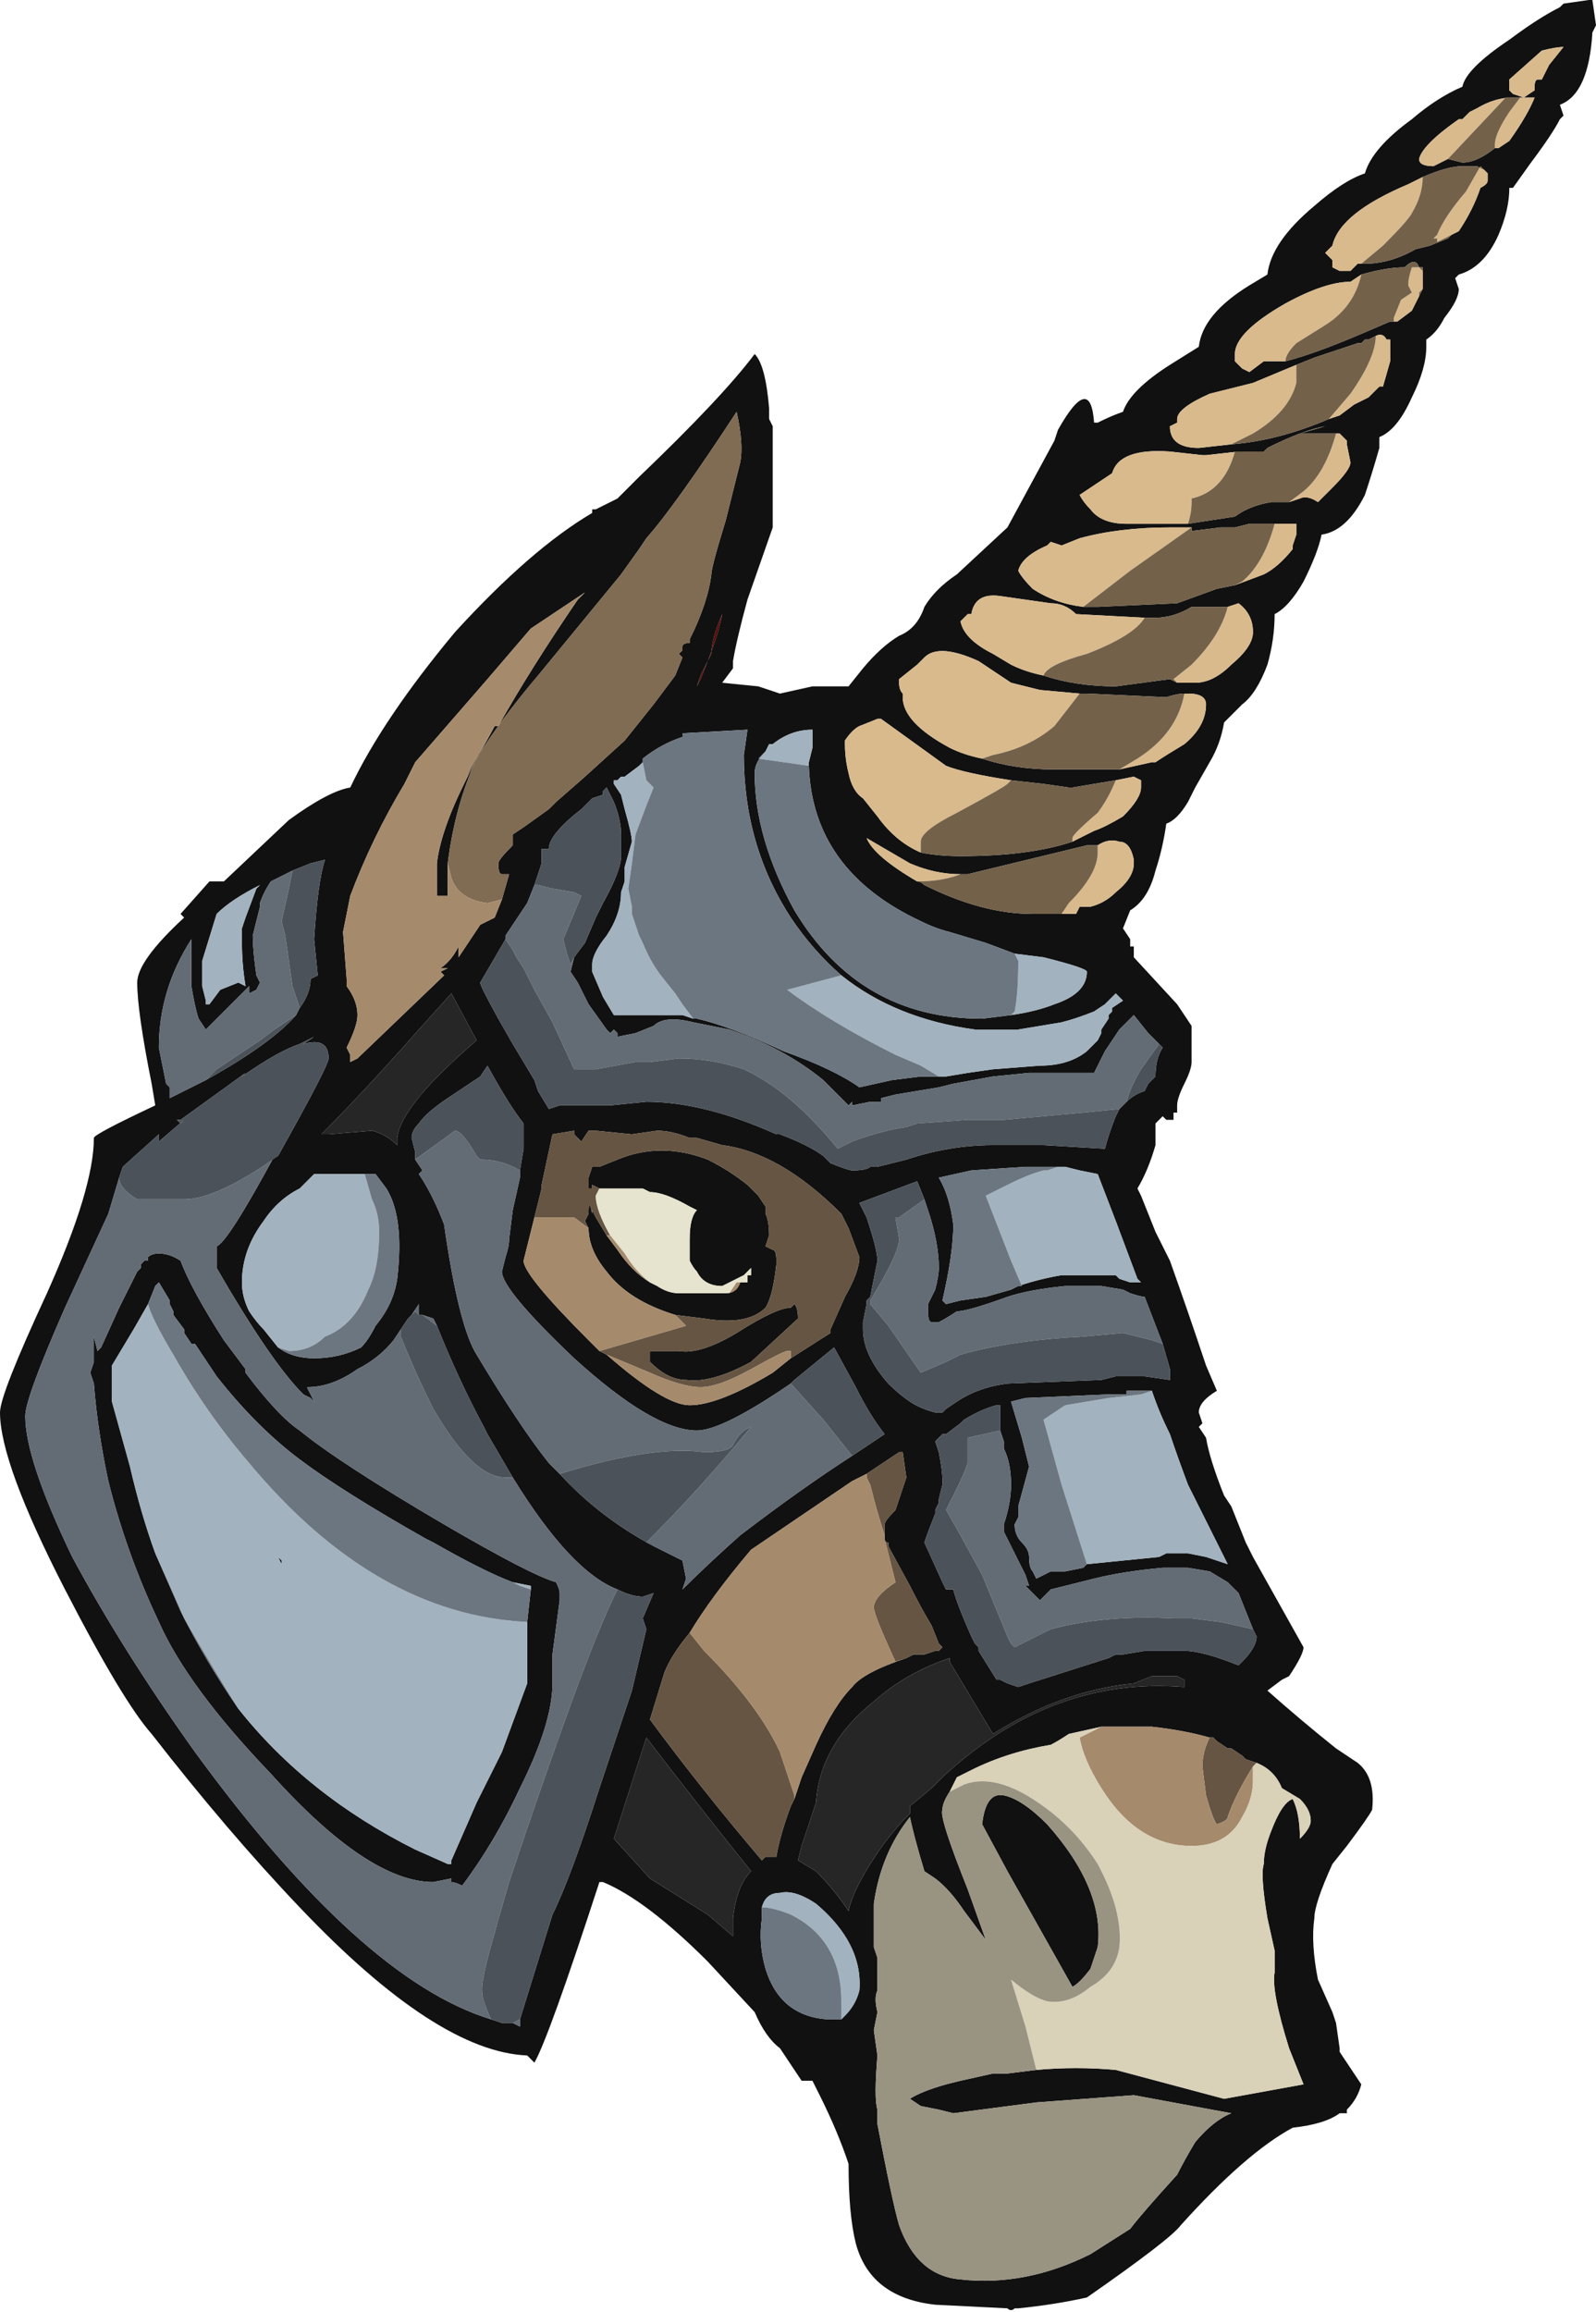<?xml version="1.0" encoding="UTF-8" standalone="no"?>
<svg xmlns:ffdec="https://www.free-decompiler.com/flash" xmlns:xlink="http://www.w3.org/1999/xlink" ffdec:objectType="frame" height="224.0px" width="154.7px" xmlns="http://www.w3.org/2000/svg">
  <g transform="matrix(1.0, 0.0, 0.0, 1.0, 61.25, 220.85)">
    <use ffdec:characterId="68" height="32.0" transform="matrix(7.0, 0.0, 0.0, 7.0, -61.25, -220.85)" width="22.1" xlink:href="#shape0"/>
  </g>
  <defs>
    <g id="shape0" transform="matrix(1.0, 0.0, 0.0, 1.0, 8.75, 31.55)">
      <path d="M12.2 -30.2 Q11.95 -30.2 11.7 -30.05 L11.6 -30.0 11.5 -29.9 11.45 -29.9 Q10.95 -29.55 10.9 -29.35 10.9 -29.25 11.1 -29.25 L11.3 -29.35 11.5 -29.3 Q11.7 -29.3 11.95 -29.5 L12.0 -29.5 12.15 -29.6 Q12.4 -29.95 12.5 -30.2 L12.3 -30.2 12.2 -30.2 M11.7 -29.25 L11.5 -29.25 Q11.3 -29.25 10.95 -29.1 L10.75 -29.0 Q9.8 -28.6 9.7 -28.15 L9.6 -28.05 9.7 -27.95 9.7 -27.85 9.8 -27.8 9.95 -27.8 10.05 -27.9 10.1 -27.9 10.15 -27.9 Q10.5 -27.9 10.85 -28.1 L11.05 -28.15 11.3 -28.25 11.35 -28.3 11.45 -28.35 Q11.65 -28.65 11.75 -28.95 11.85 -29.0 11.85 -29.05 L11.85 -29.15 11.8 -29.2 11.7 -29.25 M10.8 -29.9 Q11.15 -30.2 11.5 -30.35 11.55 -30.6 12.15 -31.0 12.55 -31.3 12.85 -31.45 L12.9 -31.5 13.25 -31.55 13.3 -31.55 13.35 -31.2 13.3 -31.1 Q13.25 -30.25 12.85 -30.1 L12.9 -29.95 12.85 -29.9 Q12.75 -29.7 12.45 -29.3 L12.2 -28.95 12.15 -28.95 Q12.15 -28.65 12.0 -28.3 11.8 -27.85 11.45 -27.75 L11.4 -27.7 11.45 -27.55 Q11.45 -27.4 11.25 -27.15 11.15 -26.95 11.0 -26.85 L11.0 -26.75 Q11.0 -26.45 10.8 -26.05 10.6 -25.6 10.35 -25.5 L10.35 -25.35 Q10.25 -25.0 10.15 -24.7 9.9 -24.2 9.55 -24.15 9.5 -23.9 9.3 -23.5 9.1 -23.15 8.9 -23.05 8.9 -22.7 8.8 -22.35 8.65 -21.95 8.45 -21.8 L8.2 -21.55 Q8.15 -21.25 8.0 -21.0 L7.8 -20.65 7.7 -20.45 Q7.55 -20.2 7.4 -20.15 7.35 -19.8 7.25 -19.5 7.15 -19.1 6.9 -18.95 L6.8 -18.7 6.9 -18.55 6.9 -18.45 6.95 -18.45 6.95 -18.3 7.55 -17.65 7.75 -17.35 7.75 -16.85 Q7.75 -16.75 7.65 -16.55 7.55 -16.35 7.55 -16.25 L7.55 -16.15 7.5 -16.15 7.5 -16.05 7.4 -16.05 7.35 -16.1 7.25 -16.0 7.25 -15.7 Q7.15 -15.35 7.0 -15.1 L7.05 -15.0 7.25 -14.5 7.45 -14.1 Q7.7 -13.4 7.95 -12.65 L8.1 -12.3 Q7.85 -12.15 7.85 -12.0 L7.9 -11.85 7.85 -11.8 7.95 -11.65 Q8.0 -11.35 8.2 -10.85 L8.3 -10.7 8.5 -10.2 8.6 -10.0 9.3 -8.75 Q9.3 -8.65 9.1 -8.35 L9.0 -8.3 8.8 -8.15 Q9.25 -7.75 9.75 -7.35 L10.05 -7.15 Q10.3 -6.95 10.25 -6.5 10.2 -6.4 9.9 -6.0 L9.7 -5.75 Q9.45 -5.2 9.45 -5.0 9.4 -4.65 9.5 -4.15 L9.7 -3.7 9.75 -3.55 9.8 -3.2 9.8 -3.15 10.1 -2.7 Q10.05 -2.5 9.9 -2.35 L9.9 -2.3 9.8 -2.3 Q9.6 -2.15 9.15 -2.1 8.5 -1.75 7.6 -0.75 7.45 -0.55 6.3 0.25 5.85 0.35 5.35 0.4 L5.3 0.4 Q5.25 0.45 5.2 0.4 L4.2 0.35 Q3.3 0.25 3.1 -0.5 3.0 -0.9 3.0 -1.6 2.85 -2.05 2.6 -2.55 L2.5 -2.75 2.35 -2.75 2.05 -3.2 Q1.85 -3.35 1.7 -3.7 L1.05 -4.4 Q0.2 -5.25 -0.4 -5.5 L-0.45 -5.5 Q-1.15 -3.35 -1.35 -3.0 L-1.45 -3.1 Q-2.7 -3.15 -4.6 -5.15 -5.6 -6.2 -6.65 -7.55 -7.05 -8.0 -7.85 -9.55 -8.75 -11.3 -8.75 -12.0 -8.75 -12.25 -8.1 -13.65 -7.45 -15.1 -7.45 -15.8 -7.45 -15.85 -6.6 -16.25 L-6.65 -16.55 Q-6.85 -17.55 -6.85 -17.95 -6.85 -18.25 -6.2 -18.85 L-6.25 -18.9 -5.85 -19.35 -5.65 -19.35 -4.75 -20.2 Q-4.2 -20.6 -3.9 -20.65 -3.45 -21.6 -2.45 -22.8 -1.4 -23.95 -0.55 -24.45 L-0.55 -24.5 -0.5 -24.5 -0.2 -24.65 0.1 -24.95 Q1.25 -26.05 1.7 -26.65 1.85 -26.5 1.9 -25.9 L1.9 -25.75 1.95 -25.65 1.95 -24.25 1.6 -23.25 Q1.45 -22.7 1.4 -22.4 L1.4 -22.3 1.25 -22.1 1.75 -22.05 2.05 -21.95 2.5 -22.05 3.0 -22.05 3.2 -22.3 Q3.45 -22.6 3.7 -22.75 3.95 -22.85 4.05 -23.15 4.2 -23.4 4.5 -23.6 L5.2 -24.25 5.85 -25.45 5.9 -25.6 Q6.35 -26.4 6.4 -25.7 L6.45 -25.7 Q6.65 -25.8 6.8 -25.85 6.9 -26.15 7.45 -26.5 L7.85 -26.75 Q7.9 -27.2 8.55 -27.6 L8.8 -27.75 Q8.85 -28.2 9.45 -28.7 9.85 -29.05 10.15 -29.15 10.25 -29.5 10.8 -29.9 M12.15 -30.45 L12.15 -30.3 12.2 -30.25 12.35 -30.2 12.5 -30.3 12.5 -30.35 Q12.5 -30.45 12.55 -30.45 L12.6 -30.45 12.7 -30.65 12.9 -30.9 Q12.8 -30.9 12.6 -30.85 L12.15 -30.45 M10.95 -27.8 L10.95 -27.85 10.9 -27.85 Q10.85 -28.0 10.7 -27.85 10.45 -27.85 10.1 -27.75 L9.95 -27.65 Q9.6 -27.65 9.05 -27.35 8.35 -26.95 8.35 -26.65 L8.35 -26.55 8.45 -26.45 8.55 -26.4 8.75 -26.55 9.05 -26.55 Q9.45 -26.65 10.15 -26.95 L10.5 -27.1 10.55 -27.1 10.6 -27.1 10.8 -27.25 10.9 -27.45 10.95 -27.55 10.95 -27.8 M10.3 -26.9 L10.2 -26.85 10.15 -26.85 10.1 -26.8 10.05 -26.8 9.45 -26.6 9.2 -26.5 8.6 -26.25 8.0 -26.1 Q7.55 -25.9 7.55 -25.75 L7.55 -25.7 7.45 -25.65 Q7.45 -25.35 7.85 -25.35 L8.3 -25.4 Q8.95 -25.45 9.65 -25.75 L9.8 -25.8 10.0 -25.95 10.2 -26.05 10.35 -26.2 10.4 -26.2 10.5 -26.55 10.5 -26.85 10.45 -26.85 Q10.4 -26.95 10.3 -26.9 M9.75 -25.55 L9.25 -25.55 9.6 -25.65 Q9.3 -25.6 8.8 -25.35 L8.75 -25.3 8.4 -25.3 7.95 -25.25 7.9 -25.25 7.45 -25.3 Q6.75 -25.35 6.65 -25.0 L6.2 -24.7 Q6.25 -24.6 6.35 -24.5 6.5 -24.3 6.85 -24.3 L7.7 -24.3 8.35 -24.4 Q8.55 -24.55 8.85 -24.6 L9.1 -24.6 9.25 -24.65 Q9.35 -24.7 9.5 -24.6 L9.7 -24.8 Q9.95 -25.05 9.95 -25.15 L9.9 -25.4 9.9 -25.45 Q9.85 -25.5 9.8 -25.55 L9.75 -25.55 M8.9 -24.3 L8.55 -24.3 8.35 -24.25 8.15 -24.25 7.75 -24.2 7.75 -24.25 7.45 -24.25 Q6.75 -24.25 6.2 -24.1 L5.95 -24.0 5.8 -24.05 5.75 -24.0 Q5.4 -23.85 5.35 -23.65 5.4 -23.55 5.55 -23.4 5.85 -23.2 6.25 -23.15 L6.45 -23.15 7.55 -23.2 8.1 -23.4 8.35 -23.45 8.75 -23.6 Q8.95 -23.7 9.15 -23.95 L9.15 -24.0 9.2 -24.15 9.2 -24.3 8.9 -24.3 M8.25 -23.15 L7.75 -23.15 Q7.5 -23.0 7.25 -23.0 L7.1 -23.0 6.15 -23.05 Q6.0 -23.2 5.8 -23.2 L5.1 -23.3 Q4.75 -23.35 4.7 -23.05 L4.65 -23.05 4.55 -22.95 Q4.6 -22.7 5.0 -22.5 L5.25 -22.35 Q5.45 -22.25 5.7 -22.2 6.15 -22.05 6.7 -22.05 L7.45 -22.15 7.55 -22.1 7.8 -22.1 Q8.05 -22.1 8.3 -22.35 8.6 -22.6 8.6 -22.8 8.6 -23.05 8.4 -23.2 L8.25 -23.15 M7.65 -21.95 Q7.55 -21.95 7.4 -21.9 L6.3 -21.95 6.2 -21.95 5.65 -22.0 5.25 -22.1 4.8 -22.4 Q4.25 -22.65 4.05 -22.45 L3.95 -22.35 3.7 -22.15 3.7 -22.1 Q3.7 -22.0 3.75 -21.95 L3.75 -21.9 Q3.75 -21.55 4.4 -21.2 4.6 -21.1 4.85 -21.05 5.3 -20.9 5.85 -20.9 L6.75 -20.9 7.2 -21.0 7.25 -21.0 Q7.4 -21.1 7.65 -21.25 7.95 -21.5 7.95 -21.8 7.95 -21.95 7.7 -21.95 L7.65 -21.95 M-1.8 -19.1 L-1.7 -19.45 -1.8 -19.45 Q-1.85 -19.45 -1.85 -19.6 -1.85 -19.65 -1.65 -19.85 L-1.65 -20.0 -1.5 -20.1 -1.15 -20.35 -1.05 -20.45 -0.65 -20.8 -0.1 -21.3 0.3 -21.8 0.6 -22.2 0.7 -22.45 0.65 -22.5 0.7 -22.55 0.7 -22.6 Q0.7 -22.65 0.8 -22.65 L0.8 -22.7 Q1.05 -23.2 1.1 -23.6 1.1 -23.7 1.3 -24.35 L1.5 -25.15 Q1.55 -25.4 1.45 -25.85 0.6 -24.55 0.2 -24.1 L0.1 -23.95 -0.15 -23.6 -1.3 -22.2 Q-1.85 -21.55 -2.15 -21.05 -2.45 -20.4 -2.55 -19.6 L-2.55 -19.15 -2.7 -19.15 -2.7 -19.6 Q-2.65 -20.05 -2.3 -20.75 L-2.2 -20.95 -1.9 -21.5 -1.85 -21.5 Q-1.4 -22.3 -0.75 -23.25 L-0.65 -23.35 -1.4 -22.85 -2.0 -22.15 -3.0 -21.0 -3.15 -20.7 Q-3.6 -19.95 -3.9 -19.15 L-4.0 -18.65 -3.95 -18.0 -3.95 -17.9 Q-3.8 -17.7 -3.8 -17.5 -3.8 -17.35 -3.95 -17.05 L-3.9 -16.95 -3.9 -16.85 -3.8 -16.9 -2.6 -18.05 -2.65 -18.1 -2.55 -18.15 -2.65 -18.15 Q-2.5 -18.25 -2.4 -18.45 L-2.4 -18.3 -2.1 -18.75 -1.9 -18.85 -1.8 -19.1 M0.95 -22.2 L0.9 -22.05 0.95 -22.15 Q1.2 -22.75 1.25 -23.05 1.1 -22.7 1.1 -22.5 L0.95 -22.2 M2.9 -18.05 Q2.5 -18.4 2.2 -18.85 1.55 -19.85 1.55 -21.1 L1.6 -21.45 0.7 -21.4 0.7 -21.35 Q0.4 -21.25 0.15 -21.05 L0.15 -21.0 0.1 -20.95 -0.1 -20.8 -0.15 -20.8 -0.2 -20.75 -0.25 -20.75 -0.25 -20.7 -0.15 -20.55 -0.1 -20.35 Q0.0 -20.0 0.0 -19.9 L-0.1 -19.55 -0.1 -19.35 -0.15 -19.2 Q-0.15 -18.9 -0.35 -18.6 -0.55 -18.35 -0.55 -18.2 L-0.55 -18.1 -0.4 -17.75 -0.25 -17.5 0.7 -17.5 0.85 -17.45 0.9 -17.45 Q1.35 -17.35 2.1 -17.0 2.8 -16.75 3.15 -16.5 L3.6 -16.6 4.0 -16.65 4.25 -16.65 4.35 -16.65 4.65 -16.7 5.0 -16.75 5.65 -16.8 Q6.05 -16.8 6.3 -17.0 L6.45 -17.15 6.5 -17.25 6.5 -17.3 6.6 -17.45 6.6 -17.5 6.65 -17.55 6.65 -17.6 6.8 -17.7 6.7 -17.8 6.55 -17.65 6.4 -17.55 Q6.15 -17.45 5.95 -17.4 L5.35 -17.3 4.75 -17.3 Q3.65 -17.45 2.9 -18.05 M2.45 -20.95 L2.45 -21.0 2.5 -21.2 Q2.5 -21.35 2.5 -21.45 2.2 -21.45 1.95 -21.25 L1.9 -21.25 1.85 -21.15 Q1.7 -21.0 1.7 -20.85 1.7 -19.95 2.25 -18.95 3.15 -17.45 4.85 -17.45 L5.25 -17.5 Q5.6 -17.55 5.85 -17.65 6.3 -17.8 6.3 -18.1 6.3 -18.15 5.7 -18.3 L5.3 -18.35 4.9 -18.5 4.4 -18.65 Q4.2 -18.7 4.0 -18.8 2.5 -19.5 2.45 -20.95 M5.25 -20.75 Q4.6 -20.85 4.35 -20.95 L3.45 -21.6 3.4 -21.6 3.15 -21.5 Q3.05 -21.45 2.95 -21.3 L2.95 -21.25 Q2.95 -21.05 3.0 -20.85 3.05 -20.6 3.2 -20.5 L3.4 -20.25 Q3.65 -19.9 4.0 -19.75 4.25 -19.7 4.55 -19.7 5.5 -19.7 6.1 -19.9 L6.4 -20.05 Q6.55 -20.1 6.8 -20.25 7.05 -20.5 7.05 -20.65 L7.05 -20.75 6.95 -20.8 6.7 -20.75 6.1 -20.65 6.05 -20.65 5.7 -20.7 5.25 -20.75 M4.55 -19.45 Q4.2 -19.45 3.85 -19.6 L3.25 -19.95 Q3.35 -19.7 3.95 -19.35 4.0 -19.35 4.05 -19.3 4.85 -18.9 5.55 -18.9 L5.95 -18.9 6.15 -18.9 6.2 -19.0 6.35 -19.0 Q6.55 -19.05 6.7 -19.2 6.95 -19.4 6.95 -19.6 L6.95 -19.65 Q6.9 -19.9 6.75 -19.9 6.6 -19.95 6.45 -19.85 L6.3 -19.85 4.65 -19.45 4.55 -19.45 M7.3 -17.1 L7.15 -17.25 6.95 -17.5 6.75 -17.3 6.55 -17.0 6.4 -16.7 5.5 -16.7 5.0 -16.65 4.45 -16.55 4.25 -16.5 3.65 -16.4 3.45 -16.35 3.45 -16.3 3.3 -16.3 3.05 -16.25 3.05 -16.3 3.0 -16.25 2.65 -16.6 Q2.1 -17.05 1.35 -17.3 L0.85 -17.4 Q0.45 -17.5 0.3 -17.35 L0.05 -17.25 -0.2 -17.2 -0.2 -17.25 -0.25 -17.3 -0.3 -17.25 -0.35 -17.3 -0.6 -17.65 -0.75 -17.95 -0.85 -18.1 -0.8 -18.3 -0.65 -18.5 -0.5 -18.85 -0.4 -19.05 Q-0.15 -19.5 -0.15 -19.7 L-0.15 -20.0 Q-0.15 -20.2 -0.25 -20.45 L-0.35 -20.65 -0.4 -20.6 -0.4 -20.55 -0.55 -20.5 -0.7 -20.35 Q-1.15 -20.0 -1.15 -19.8 L-1.25 -19.8 -1.25 -19.6 -1.35 -19.3 -1.45 -19.05 -1.75 -18.6 -1.75 -18.55 -2.1 -17.95 Q-2.1 -17.9 -1.85 -17.45 L-1.65 -17.1 -1.35 -16.6 -1.3 -16.45 -1.15 -16.2 -1.0 -16.25 -0.3 -16.25 0.2 -16.3 Q1.0 -16.3 2.0 -15.85 L2.05 -15.85 Q2.45 -15.7 2.65 -15.55 L2.75 -15.45 Q3.0 -15.35 3.05 -15.35 3.25 -15.35 3.3 -15.4 L3.4 -15.4 3.8 -15.5 Q4.4 -15.7 5.0 -15.7 L5.7 -15.7 6.55 -15.65 Q6.6 -15.85 6.7 -16.1 L6.75 -16.2 6.85 -16.3 Q6.95 -16.4 7.1 -16.45 L7.15 -16.55 7.25 -16.65 Q7.25 -16.9 7.35 -17.05 L7.3 -17.1 M2.2 -12.75 L2.75 -13.1 2.75 -13.15 2.95 -13.6 Q3.15 -13.95 3.15 -14.15 L3.0 -14.55 2.9 -14.75 Q2.05 -15.6 1.25 -15.7 L0.9 -15.8 0.8 -15.8 Q0.55 -15.9 0.35 -15.9 L0.0 -15.85 -0.5 -15.9 -0.6 -15.9 -0.7 -15.75 -0.8 -15.85 -0.8 -15.9 -1.1 -15.85 -1.25 -15.15 -1.25 -15.1 -1.35 -14.7 -1.5 -14.1 Q-1.5 -13.9 -0.6 -13.0 L-0.45 -12.85 -0.35 -12.8 Q0.45 -12.1 0.8 -12.1 1.2 -12.1 1.95 -12.55 L2.2 -12.75 M-0.6 -14.55 L-0.65 -14.65 -0.6 -14.75 Q-0.6 -15.0 -0.55 -14.75 L-0.55 -14.8 -0.5 -14.7 -0.35 -14.45 -0.2 -14.25 Q0.0 -13.95 0.25 -13.8 L0.35 -13.75 Q0.5 -13.65 0.65 -13.65 L1.3 -13.65 Q1.45 -13.65 1.5 -13.8 L1.6 -13.8 1.6 -13.9 1.65 -13.9 1.65 -14.0 1.55 -13.9 1.25 -13.75 Q1.0 -13.75 0.9 -13.95 0.85 -14.0 0.8 -14.1 0.8 -14.2 0.8 -14.35 L0.8 -14.4 Q0.8 -14.7 0.9 -14.8 L0.8 -14.85 Q0.45 -15.05 0.25 -15.05 L0.15 -15.1 -0.45 -15.1 -0.55 -15.15 -0.55 -15.1 -0.6 -15.1 -0.6 -15.25 -0.55 -15.4 -0.45 -15.4 -0.2 -15.5 Q0.4 -15.75 1.05 -15.5 1.35 -15.35 1.6 -15.15 L1.75 -15.0 1.85 -14.85 1.85 -14.75 Q1.9 -14.65 1.9 -14.45 L1.85 -14.3 1.95 -14.25 Q2.0 -14.25 2.0 -14.1 L2.0 -14.05 Q1.95 -13.6 1.85 -13.45 1.6 -13.2 1.0 -13.3 L0.6 -13.35 Q-0.05 -13.55 -0.35 -13.95 -0.6 -14.25 -0.6 -14.55 M4.05 -14.95 L3.95 -15.2 3.15 -14.9 3.25 -14.7 Q3.4 -14.25 3.4 -14.1 L3.3 -13.6 3.25 -13.55 3.25 -13.5 3.2 -13.25 3.2 -13.15 Q3.2 -12.8 3.55 -12.4 3.7 -12.25 3.85 -12.15 4.0 -12.05 4.2 -12.0 L4.3 -12.0 4.35 -12.05 4.5 -12.15 Q4.8 -12.35 5.2 -12.4 L6.5 -12.45 6.7 -12.5 7.1 -12.5 7.45 -12.45 7.45 -12.6 7.35 -12.95 7.1 -13.6 Q7.05 -13.6 6.9 -13.65 L6.8 -13.7 6.5 -13.75 6.0 -13.75 Q5.5 -13.7 5.2 -13.6 4.65 -13.4 4.5 -13.4 4.35 -13.3 4.25 -13.25 L4.15 -13.25 Q4.1 -13.25 4.1 -13.4 L4.1 -13.5 4.2 -13.7 Q4.25 -13.9 4.25 -14.0 4.25 -14.35 4.1 -14.8 L4.05 -14.95 M6.0 -15.4 L5.45 -15.4 4.7 -15.35 4.25 -15.25 Q4.4 -15.0 4.45 -14.6 4.45 -14.2 4.3 -13.55 L4.35 -13.5 4.55 -13.55 4.9 -13.6 5.25 -13.7 5.35 -13.75 Q5.65 -13.85 5.95 -13.9 L6.7 -13.9 6.75 -13.85 6.9 -13.8 7.05 -13.8 7.0 -13.85 6.7 -14.65 6.45 -15.3 6.2 -15.35 6.0 -15.4 M7.2 -12.3 L6.85 -12.3 6.85 -12.25 6.6 -12.25 5.45 -12.2 5.25 -12.15 5.4 -11.65 5.5 -11.25 5.35 -10.7 5.35 -10.55 5.3 -10.45 Q5.3 -10.3 5.4 -10.2 5.5 -10.1 5.5 -10.0 5.5 -9.85 5.55 -9.8 L5.6 -9.7 5.8 -9.8 6.0 -9.8 6.25 -9.85 6.3 -9.9 7.3 -10.0 7.4 -10.05 7.7 -10.05 7.95 -10.0 8.25 -9.9 7.7 -11.0 Q7.55 -11.4 7.45 -11.7 7.3 -12.0 7.2 -12.3 M8.6 -9.0 L8.4 -9.5 8.25 -9.65 8.0 -9.8 7.7 -9.85 7.35 -9.85 Q6.8 -9.8 6.4 -9.7 L5.8 -9.55 5.65 -9.4 5.45 -9.6 5.5 -9.6 5.45 -9.75 5.15 -10.35 5.15 -10.45 Q5.25 -10.75 5.25 -11.0 5.25 -11.3 5.15 -11.5 L5.15 -11.6 5.1 -11.75 5.1 -12.1 5.05 -12.1 Q4.85 -12.05 4.6 -11.9 L4.55 -11.85 4.35 -11.7 4.3 -11.7 4.2 -11.6 4.25 -11.45 Q4.3 -11.2 4.3 -11.05 L4.3 -11.0 4.25 -10.8 4.25 -10.75 4.2 -10.65 4.2 -10.6 Q4.1 -10.35 4.05 -10.2 L4.3 -9.65 4.35 -9.55 4.45 -9.55 Q4.5 -9.35 4.7 -8.9 L4.75 -8.8 4.8 -8.75 4.8 -8.7 5.05 -8.3 5.1 -8.3 5.2 -8.25 5.35 -8.2 5.5 -8.25 6.6 -8.6 6.7 -8.65 6.8 -8.65 7.1 -8.7 7.65 -8.7 Q7.9 -8.7 8.4 -8.5 L8.45 -8.55 Q8.65 -8.75 8.65 -8.9 L8.6 -9.0 M6.95 -8.25 Q5.95 -8.15 5.0 -7.55 L4.4 -8.55 4.4 -8.6 Q3.8 -8.4 3.35 -8.0 2.6 -7.4 2.55 -6.6 L2.35 -6.0 2.3 -5.8 2.55 -5.65 Q2.8 -5.4 3.0 -5.1 3.05 -5.35 3.3 -5.75 3.55 -6.15 3.85 -6.45 L3.85 -6.55 4.15 -6.8 4.3 -6.95 Q5.8 -8.35 7.65 -8.2 L7.65 -8.3 7.55 -8.35 7.2 -8.35 6.95 -8.25 M6.5 -7.65 L6.05 -7.55 Q5.9 -7.45 5.8 -7.4 5.2 -7.3 4.7 -7.05 L4.5 -6.95 4.4 -6.75 Q4.3 -6.6 4.3 -6.5 4.25 -6.4 4.65 -5.4 L4.9 -4.7 4.6 -5.1 Q4.4 -5.4 4.2 -5.55 L4.05 -5.65 Q3.9 -6.15 3.85 -6.4 3.45 -5.9 3.35 -5.2 3.35 -5.05 3.35 -4.6 L3.4 -4.45 3.4 -4.4 3.4 -4.35 3.4 -4.0 Q3.35 -3.9 3.4 -3.7 L3.35 -3.45 3.4 -3.1 Q3.35 -2.5 3.4 -2.35 L3.4 -2.15 Q3.6 -1.1 3.7 -0.75 3.95 -0.05 4.55 0.0 5.45 0.1 6.35 -0.35 L6.9 -0.7 Q7.05 -0.9 7.55 -1.45 7.65 -1.65 7.8 -1.9 8.05 -2.2 8.3 -2.3 L6.95 -2.55 5.6 -2.45 4.45 -2.3 4.25 -2.35 4.0 -2.4 3.85 -2.5 Q4.0 -2.6 4.35 -2.7 L4.55 -2.75 5.0 -2.85 5.2 -2.85 5.6 -2.9 Q6.15 -2.95 6.7 -2.9 L8.2 -2.5 9.3 -2.7 9.1 -3.2 Q8.85 -4.0 8.9 -4.25 L8.9 -4.55 8.8 -5.0 Q8.7 -5.6 8.75 -5.75 8.75 -5.95 8.85 -6.2 9.0 -6.6 9.15 -6.65 9.25 -6.45 9.25 -6.1 9.4 -6.25 9.4 -6.35 9.4 -6.5 9.25 -6.65 L9.0 -6.8 Q8.9 -7.05 8.65 -7.15 L8.5 -7.2 8.45 -7.25 8.3 -7.35 8.25 -7.35 8.1 -7.45 8.05 -7.5 8.0 -7.5 Q7.65 -7.6 7.2 -7.65 L6.5 -7.65 M3.05 -11.4 L3.5 -11.7 Q3.3 -11.95 3.1 -12.35 L2.8 -12.9 2.25 -12.45 2.2 -12.4 Q1.25 -11.75 0.9 -11.75 0.3 -11.75 -0.8 -12.75 -1.8 -13.7 -1.8 -13.95 L-1.75 -14.15 Q-1.7 -14.3 -1.7 -14.4 L-1.65 -14.8 -1.55 -15.25 -1.55 -15.35 -1.5 -15.65 -1.5 -16.0 Q-1.7 -16.25 -2.0 -16.8 L-2.1 -16.65 -2.55 -16.35 Q-2.85 -16.15 -2.95 -16.0 -3.05 -15.9 -3.05 -15.8 L-3.0 -15.6 -3.0 -15.5 -2.9 -15.35 -2.95 -15.3 Q-2.75 -15.0 -2.6 -14.6 -2.4 -13.2 -2.15 -12.8 -1.55 -11.8 -1.15 -11.3 L-1.0 -11.15 Q-0.45 -10.55 0.3 -10.15 0.5 -10.05 0.7 -9.95 L0.75 -9.7 0.7 -9.55 Q1.05 -9.9 1.5 -10.3 2.35 -10.95 3.05 -11.4 M3.25 -11.15 L3.05 -11.05 1.65 -10.1 Q1.1 -9.45 0.8 -8.95 0.55 -8.65 0.45 -8.4 L0.25 -7.75 Q0.95 -6.8 1.8 -5.8 L1.85 -5.85 2.0 -5.85 Q2.05 -6.15 2.2 -6.55 L2.25 -6.65 2.35 -6.95 2.55 -7.4 Q2.8 -7.95 3.05 -8.2 3.2 -8.4 3.8 -8.6 L3.9 -8.65 4.05 -8.65 4.2 -8.7 4.25 -8.7 4.3 -8.75 4.25 -8.8 4.15 -9.05 Q4.0 -9.3 3.85 -9.6 L3.55 -10.15 3.55 -10.2 Q3.5 -10.2 3.5 -10.25 L3.5 -10.45 Q3.5 -10.5 3.65 -10.65 L3.8 -11.1 3.75 -11.45 3.7 -11.45 3.25 -11.15 M2.3 -13.3 L1.65 -12.7 Q1.1 -12.4 0.75 -12.45 0.5 -12.45 0.25 -12.7 L0.25 -12.85 0.65 -12.85 Q0.95 -12.8 1.45 -13.1 2.0 -13.45 2.2 -13.45 L2.25 -13.5 Q2.3 -13.45 2.3 -13.3 M-1.55 -3.6 L-1.1 -5.05 Q-0.85 -5.55 -0.45 -6.8 L0.0 -8.15 0.2 -9.0 0.15 -9.15 0.3 -9.5 0.15 -9.45 Q0.0 -9.45 -0.2 -9.55 -0.85 -9.8 -1.65 -11.1 L-2.0 -11.7 -2.05 -11.8 Q-2.4 -12.45 -2.7 -13.2 L-2.75 -13.3 -2.9 -13.35 -2.95 -13.35 -2.95 -13.5 -3.05 -13.35 -3.1 -13.3 -3.2 -13.15 -3.3 -13.0 Q-3.5 -12.75 -3.8 -12.6 -4.15 -12.35 -4.5 -12.35 L-4.4 -12.15 -4.45 -12.2 -4.55 -12.25 Q-5.0 -12.7 -5.75 -14.0 L-5.75 -14.3 Q-5.6 -14.35 -4.95 -15.55 L-4.9 -15.55 Q-4.2 -16.8 -4.2 -16.9 -4.2 -17.2 -4.55 -17.1 L-4.4 -17.2 -4.6 -17.1 Q-4.9 -17.0 -5.4 -16.65 L-5.35 -16.7 -6.25 -16.05 -6.3 -16.05 -6.25 -16.0 -6.2 -16.05 -6.55 -15.75 -6.55 -15.85 -7.05 -15.4 -7.1 -15.25 -7.25 -14.75 -7.85 -13.45 Q-8.4 -12.2 -8.4 -11.95 -8.4 -11.35 -7.75 -10.0 -7.05 -8.7 -6.05 -7.3 -3.75 -4.15 -1.95 -3.6 L-1.8 -3.55 -1.65 -3.55 -1.55 -3.5 -1.55 -3.6 M5.75 -6.3 Q6.55 -5.4 6.45 -4.6 L6.35 -4.3 Q6.2 -4.1 6.1 -4.05 L5.2 -5.65 4.85 -6.3 Q4.9 -6.75 5.15 -6.7 5.4 -6.65 5.75 -6.3 M2.9 -3.6 L2.95 -3.65 Q3.1 -3.8 3.15 -4.0 3.2 -4.65 2.55 -5.2 2.25 -5.4 2.05 -5.35 1.85 -5.35 1.8 -5.15 L1.8 -5.0 Q1.75 -4.65 1.85 -4.3 2.05 -3.65 2.7 -3.6 L2.9 -3.6 M1.4 -5.0 Q1.45 -5.45 1.65 -5.65 0.85 -6.65 0.2 -7.5 L-0.25 -6.1 0.25 -5.55 1.05 -5.05 1.4 -4.75 1.4 -5.0 M-5.95 -18.2 L-5.95 -17.9 -5.9 -17.7 -5.9 -17.65 -5.85 -17.65 -5.7 -17.85 -5.45 -17.95 -5.35 -17.9 Q-5.4 -18.2 -5.4 -18.5 L-5.4 -18.7 -5.35 -18.85 -5.2 -19.25 -5.15 -19.3 Q-5.55 -19.1 -5.75 -18.9 L-5.95 -18.25 -5.95 -18.2 M-4.7 -19.5 L-5.0 -19.35 Q-5.1 -19.2 -5.15 -19.05 L-5.15 -19.0 -5.25 -18.6 Q-5.25 -18.4 -5.2 -18.05 L-5.15 -17.95 -5.2 -17.85 -5.3 -17.8 -5.3 -17.9 -5.9 -17.3 -6.0 -17.45 Q-6.05 -17.6 -6.1 -17.9 L-6.1 -18.55 Q-6.55 -17.85 -6.55 -17.05 L-6.45 -16.55 -6.4 -16.5 -6.4 -16.35 Q-6.2 -16.45 -6.0 -16.55 L-5.9 -16.6 Q-5.0 -17.1 -4.65 -17.5 L-4.6 -17.6 Q-4.45 -17.8 -4.45 -18.0 L-4.35 -18.05 -4.4 -18.55 Q-4.35 -19.35 -4.25 -19.65 L-4.45 -19.6 -4.7 -19.5 M-6.55 -14.2 Q-6.4 -14.2 -6.25 -14.1 -6.1 -13.7 -5.65 -13.0 L-5.35 -12.6 -5.35 -12.55 Q-4.9 -11.95 -4.6 -11.75 -4.05 -11.3 -2.6 -10.45 -1.4 -9.75 -1.05 -9.65 -1.0 -9.55 -1.0 -9.5 L-1.0 -9.4 -1.1 -8.65 -1.1 -8.25 Q-1.1 -7.7 -1.55 -6.8 -1.9 -6.05 -2.35 -5.45 -2.45 -5.5 -2.5 -5.5 L-2.5 -5.55 -2.75 -5.5 Q-3.65 -5.5 -5.0 -7.0 -6.15 -8.2 -6.55 -9.1 -7.0 -10.05 -7.25 -11.05 -7.4 -11.75 -7.45 -12.4 L-7.5 -12.55 -7.45 -12.7 -7.45 -13.05 -7.4 -12.85 -7.35 -12.9 -7.1 -13.45 -6.85 -13.95 -6.8 -14.0 -6.8 -14.05 -6.75 -14.1 -6.7 -14.1 -6.7 -14.15 Q-6.65 -14.2 -6.55 -14.2 M-3.7 -15.3 L-4.4 -15.3 -4.6 -15.1 Q-4.9 -14.95 -5.1 -14.65 -5.4 -14.25 -5.4 -13.8 -5.4 -13.6 -5.3 -13.4 -5.2 -13.25 -5.1 -13.15 L-4.9 -12.9 Q-4.7 -12.75 -4.4 -12.75 -4.05 -12.75 -3.75 -12.9 -3.65 -13.0 -3.55 -13.2 -3.3 -13.5 -3.25 -13.85 -3.15 -14.7 -3.4 -15.1 L-3.55 -15.3 -3.7 -15.3 M-3.25 -15.8 Q-3.2 -16.25 -2.15 -17.15 L-2.5 -17.8 -2.95 -17.3 Q-3.7 -16.45 -4.3 -15.85 L-4.2 -15.85 -3.6 -15.9 Q-3.4 -15.85 -3.25 -15.7 L-3.25 -15.8 M-1.65 -9.65 Q-2.05 -9.8 -2.75 -10.2 L-2.85 -10.25 Q-4.0 -10.9 -4.6 -11.35 -5.2 -11.8 -5.75 -12.5 L-6.05 -12.95 -6.1 -12.95 -6.2 -13.1 -6.2 -13.15 -6.35 -13.35 -6.35 -13.4 -6.4 -13.5 -6.4 -13.55 -6.55 -13.8 -6.6 -13.75 -6.7 -13.5 -6.9 -13.15 -7.2 -12.65 -7.2 -12.15 -6.95 -11.25 Q-6.8 -10.6 -6.6 -10.05 L-6.25 -9.25 Q-5.9 -8.55 -5.45 -7.9 -4.5 -6.7 -3.0 -5.95 L-2.55 -5.75 -2.5 -5.75 -2.5 -5.8 -2.15 -6.6 -1.8 -7.3 -1.45 -8.25 -1.45 -9.1 -1.4 -9.55 -1.4 -9.6 -1.65 -9.65 M-4.85 -9.9 L-4.9 -10.0 -4.85 -9.95 -4.85 -9.9" fill="#111111" fill-rule="evenodd" stroke="none"/>
      <path d="M2.9 -18.05 Q3.65 -17.45 4.75 -17.3 L5.35 -17.3 5.95 -17.4 Q6.15 -17.45 6.4 -17.55 L6.55 -17.65 6.7 -17.8 6.8 -17.7 6.65 -17.6 6.65 -17.55 6.6 -17.5 6.6 -17.45 6.5 -17.3 6.5 -17.25 6.45 -17.15 6.3 -17.0 Q6.05 -16.8 5.65 -16.8 L5.0 -16.75 4.65 -16.7 4.35 -16.65 4.25 -16.65 4.0 -16.8 3.65 -16.95 Q2.75 -17.4 2.15 -17.85 L2.9 -18.05 M0.85 -17.45 L0.7 -17.5 -0.25 -17.5 -0.4 -17.75 -0.55 -18.1 -0.55 -18.2 Q-0.55 -18.35 -0.35 -18.6 -0.15 -18.9 -0.15 -19.2 L-0.1 -19.35 -0.1 -19.55 0.0 -19.9 Q0.0 -20.0 -0.1 -20.35 L-0.15 -20.55 -0.25 -20.7 -0.25 -20.75 -0.2 -20.75 -0.15 -20.8 -0.1 -20.8 0.1 -20.95 0.15 -21.0 0.2 -20.75 0.3 -20.65 0.2 -20.4 0.05 -20.0 0.0 -19.6 -0.05 -19.25 0.0 -19.0 0.0 -18.9 0.1 -18.6 0.15 -18.5 Q0.25 -18.25 0.4 -18.05 L0.6 -17.8 0.7 -17.65 0.85 -17.45 M1.85 -21.15 L1.9 -21.25 1.95 -21.25 Q2.2 -21.45 2.5 -21.45 2.5 -21.35 2.5 -21.2 L2.45 -21.0 2.45 -20.95 1.75 -21.05 1.85 -21.15 M5.3 -18.35 L5.7 -18.3 Q6.3 -18.15 6.3 -18.1 6.3 -17.8 5.85 -17.65 5.6 -17.55 5.25 -17.5 L5.3 -17.55 Q5.35 -17.8 5.35 -18.25 L5.3 -18.35 M5.35 -13.75 L5.4 -13.75 5.25 -14.1 4.9 -15.0 5.2 -15.15 Q5.5 -15.3 5.7 -15.35 L5.75 -15.35 5.9 -15.4 6.0 -15.4 6.2 -15.35 6.45 -15.3 6.7 -14.65 7.0 -13.85 7.05 -13.8 6.9 -13.8 6.75 -13.85 6.7 -13.9 5.95 -13.9 Q5.65 -13.85 5.35 -13.75 M6.3 -9.9 L5.95 -11.0 5.7 -11.9 6.0 -12.1 6.6 -12.2 7.05 -12.25 7.2 -12.3 Q7.3 -12.0 7.45 -11.7 7.55 -11.4 7.7 -11.0 L8.25 -9.9 7.95 -10.0 7.7 -10.05 7.4 -10.05 7.3 -10.0 6.3 -9.9 M1.8 -5.15 Q1.85 -5.35 2.05 -5.35 2.25 -5.4 2.55 -5.2 3.2 -4.65 3.15 -4.0 3.1 -3.8 2.95 -3.65 L2.9 -3.6 2.9 -3.85 Q2.9 -4.7 2.2 -5.05 1.95 -5.15 1.8 -5.15 M-5.95 -18.2 L-5.95 -18.25 -5.75 -18.9 Q-5.55 -19.1 -5.15 -19.3 L-5.2 -19.25 -5.35 -18.85 -5.4 -18.7 -5.4 -18.5 Q-5.4 -18.2 -5.35 -17.9 L-5.45 -17.95 -5.7 -17.85 -5.85 -17.65 -5.9 -17.65 -5.9 -17.7 -5.95 -17.9 -5.95 -18.2 M-4.9 -12.9 L-5.1 -13.15 Q-5.2 -13.25 -5.3 -13.4 -5.4 -13.6 -5.4 -13.8 -5.4 -14.25 -5.1 -14.65 -4.9 -14.95 -4.6 -15.1 L-4.4 -15.3 -3.7 -15.3 -3.6 -14.95 Q-3.5 -14.75 -3.5 -14.5 -3.5 -14.0 -3.65 -13.7 -3.85 -13.2 -4.25 -13.05 -4.45 -12.85 -4.75 -12.85 L-4.9 -12.9 M-6.7 -13.5 Q-6.65 -13.3 -6.35 -12.8 -5.9 -12.0 -5.3 -11.3 -3.55 -9.2 -1.45 -9.1 L-1.45 -8.25 -1.8 -7.3 -2.15 -6.6 -2.5 -5.8 -2.5 -5.75 -2.55 -5.75 -3.0 -5.95 Q-4.5 -6.7 -5.45 -7.9 -5.8 -8.45 -6.2 -9.15 -6.35 -9.5 -6.6 -10.05 -6.8 -10.6 -6.95 -11.25 L-7.2 -12.15 -7.2 -12.65 -6.9 -13.15 -6.7 -13.5 M-1.4 -9.55 L-1.55 -9.6 -1.65 -9.65 -1.4 -9.6 -1.4 -9.55 M-4.85 -9.9 L-4.85 -9.95 -4.9 -10.0 -4.85 -9.9" fill="#a2b2bf" fill-rule="evenodd" stroke="none"/>
      <path d="M6.95 -8.25 L7.2 -8.35 7.55 -8.35 7.65 -8.3 7.65 -8.2 Q5.8 -8.35 4.3 -6.95 L4.15 -6.8 3.85 -6.55 3.85 -6.45 Q3.55 -6.15 3.3 -5.75 3.05 -5.35 3.0 -5.1 2.8 -5.4 2.55 -5.65 L2.3 -5.8 2.35 -6.0 2.55 -6.6 Q2.6 -7.4 3.35 -8.0 3.8 -8.4 4.4 -8.6 L4.4 -8.55 5.0 -7.55 Q5.95 -8.15 6.95 -8.25 M1.4 -5.0 L1.4 -4.75 1.05 -5.05 0.25 -5.55 -0.25 -6.1 0.2 -7.5 Q0.85 -6.65 1.65 -5.65 1.45 -5.45 1.4 -5.0 M-3.25 -15.8 L-3.25 -15.7 Q-3.4 -15.85 -3.6 -15.9 L-4.2 -15.85 -4.3 -15.85 Q-3.7 -16.45 -2.95 -17.3 L-2.5 -17.8 -2.15 -17.15 Q-3.2 -16.25 -3.25 -15.8" fill="#262626" fill-rule="evenodd" stroke="none"/>
      <path d="M11.3 -29.35 L11.1 -29.25 Q10.9 -29.25 10.9 -29.35 10.95 -29.55 11.45 -29.9 L11.5 -29.9 11.6 -30.0 11.7 -30.05 Q11.95 -30.2 12.2 -30.2 L12.1 -30.2 11.3 -29.35 M12.3 -30.2 L12.5 -30.2 Q12.4 -29.95 12.15 -29.6 L12.0 -29.5 11.95 -29.5 11.95 -29.55 Q11.95 -29.7 12.15 -30.0 L12.3 -30.2 M11.7 -29.25 L11.5 -29.25 11.7 -29.25 M10.95 -29.1 Q10.95 -28.85 10.8 -28.6 10.75 -28.5 10.4 -28.15 L10.1 -27.9 10.05 -27.9 9.95 -27.8 9.8 -27.8 9.7 -27.85 9.7 -27.95 9.6 -28.05 9.7 -28.15 Q9.8 -28.6 10.75 -29.0 L10.95 -29.1 M11.35 -28.3 L11.15 -28.2 11.15 -28.25 11.1 -28.25 11.15 -28.3 Q11.25 -28.55 11.55 -28.9 L11.75 -29.25 11.8 -29.2 11.85 -29.15 11.85 -29.05 Q11.85 -29.0 11.75 -28.95 11.65 -28.65 11.45 -28.35 L11.35 -28.3 M12.15 -30.45 L12.6 -30.85 Q12.8 -30.9 12.9 -30.9 L12.7 -30.65 12.6 -30.45 12.55 -30.45 Q12.5 -30.45 12.5 -30.35 L12.5 -30.3 12.35 -30.2 12.2 -30.25 12.15 -30.3 12.15 -30.45 M10.95 -27.8 L10.95 -27.55 10.9 -27.5 10.9 -27.45 10.8 -27.25 10.6 -27.1 10.55 -27.1 10.55 -27.15 10.65 -27.4 10.8 -27.5 10.75 -27.6 Q10.75 -27.7 10.8 -27.85 L10.9 -27.85 10.95 -27.8 M9.05 -26.55 L8.75 -26.55 8.55 -26.4 8.45 -26.45 8.35 -26.55 8.35 -26.65 Q8.35 -26.95 9.05 -27.35 9.6 -27.65 9.95 -27.65 L10.1 -27.75 Q10.0 -27.3 9.6 -27.05 L9.2 -26.8 Q9.05 -26.65 9.05 -26.55 M10.3 -26.9 Q10.4 -26.95 10.45 -26.85 L10.5 -26.85 10.5 -26.55 10.4 -26.2 10.35 -26.2 10.2 -26.05 10.0 -25.95 9.8 -25.8 9.65 -25.75 9.95 -26.1 Q10.3 -26.6 10.3 -26.9 M8.3 -25.4 L7.85 -25.35 Q7.45 -25.35 7.45 -25.65 L7.55 -25.7 7.55 -25.75 Q7.55 -25.9 8.0 -26.1 L8.6 -26.25 9.2 -26.5 9.2 -26.25 Q9.1 -25.85 8.6 -25.55 L8.3 -25.4 M8.4 -25.3 L8.35 -25.3 Q8.2 -24.75 7.75 -24.65 L7.75 -24.6 Q7.75 -24.45 7.7 -24.3 L6.85 -24.3 Q6.5 -24.3 6.35 -24.5 6.25 -24.6 6.2 -24.7 L6.65 -25.0 Q6.75 -25.35 7.45 -25.3 L7.9 -25.25 7.95 -25.25 8.4 -25.3 M9.1 -24.6 L9.3 -24.75 Q9.6 -25.0 9.75 -25.55 L9.8 -25.55 Q9.85 -25.5 9.9 -25.45 L9.9 -25.4 9.95 -25.15 Q9.95 -25.05 9.7 -24.8 L9.5 -24.6 Q9.35 -24.7 9.25 -24.65 L9.1 -24.6 M8.9 -24.3 L9.2 -24.3 9.2 -24.15 9.15 -24.0 9.15 -23.95 Q8.95 -23.7 8.75 -23.6 L8.35 -23.45 8.45 -23.5 Q8.75 -23.75 8.9 -24.3 M6.25 -23.15 Q5.85 -23.2 5.55 -23.4 5.4 -23.55 5.35 -23.65 5.4 -23.85 5.75 -24.0 L5.8 -24.05 5.95 -24.0 6.2 -24.1 Q6.75 -24.25 7.45 -24.25 L7.75 -24.25 6.9 -23.65 6.25 -23.15 M7.1 -23.0 Q6.95 -22.75 6.3 -22.5 5.75 -22.35 5.7 -22.2 5.45 -22.25 5.25 -22.35 L5.0 -22.5 Q4.6 -22.7 4.55 -22.95 L4.65 -23.05 4.7 -23.05 Q4.75 -23.35 5.1 -23.3 L5.8 -23.2 Q6.0 -23.2 6.15 -23.05 L7.1 -23.0 M7.55 -22.1 L7.5 -22.15 7.75 -22.35 Q8.15 -22.75 8.25 -23.15 L8.4 -23.2 Q8.6 -23.05 8.6 -22.8 8.6 -22.6 8.3 -22.35 8.05 -22.1 7.8 -22.1 L7.55 -22.1 M6.2 -21.95 L5.85 -21.5 Q5.5 -21.2 5.0 -21.1 L4.85 -21.05 Q4.6 -21.1 4.4 -21.2 3.75 -21.55 3.75 -21.9 L3.75 -21.95 Q3.7 -22.0 3.7 -22.1 L3.7 -22.15 3.95 -22.35 4.05 -22.45 Q4.25 -22.65 4.8 -22.4 L5.25 -22.1 5.65 -22.0 6.2 -21.95 M6.75 -20.9 L7.0 -21.05 Q7.55 -21.4 7.65 -21.95 L7.7 -21.95 Q7.95 -21.95 7.95 -21.8 7.95 -21.5 7.65 -21.25 7.4 -21.1 7.25 -21.0 L7.2 -21.0 6.75 -20.9 M4.0 -19.75 Q3.65 -19.9 3.4 -20.25 L3.2 -20.5 Q3.05 -20.6 3.0 -20.85 2.95 -21.05 2.95 -21.25 L2.95 -21.3 Q3.05 -21.45 3.15 -21.5 L3.4 -21.6 3.45 -21.6 4.35 -20.95 Q4.6 -20.85 5.25 -20.75 L5.2 -20.7 Q5.15 -20.65 4.5 -20.3 4.0 -20.05 4.0 -19.9 4.0 -19.85 4.0 -19.75 M6.7 -20.75 L6.95 -20.8 7.05 -20.75 7.05 -20.65 Q7.05 -20.5 6.8 -20.25 6.55 -20.1 6.4 -20.05 L6.1 -19.9 6.1 -19.95 Q6.1 -20.0 6.45 -20.3 6.6 -20.5 6.7 -20.75 M3.95 -19.35 Q3.35 -19.7 3.25 -19.95 L3.85 -19.6 Q4.2 -19.45 4.55 -19.45 4.3 -19.35 3.95 -19.35 M6.45 -19.85 Q6.6 -19.95 6.75 -19.9 6.9 -19.9 6.95 -19.65 L6.95 -19.6 Q6.95 -19.4 6.7 -19.2 6.55 -19.05 6.35 -19.0 L6.2 -19.0 6.15 -18.9 5.95 -18.9 6.05 -19.05 Q6.45 -19.45 6.45 -19.75 L6.45 -19.85" fill="#d9ba8d" fill-rule="evenodd" stroke="none"/>
      <path d="M11.3 -29.35 L12.1 -30.2 12.2 -30.2 12.3 -30.2 12.15 -30.0 Q11.95 -29.7 11.95 -29.55 L11.95 -29.5 Q11.7 -29.3 11.5 -29.3 L11.3 -29.35 M11.5 -29.25 L11.7 -29.25 11.8 -29.2 11.75 -29.25 11.55 -28.9 Q11.25 -28.55 11.15 -28.3 L11.1 -28.25 11.15 -28.25 11.15 -28.2 11.35 -28.3 11.3 -28.25 11.05 -28.15 10.85 -28.1 Q10.5 -27.9 10.15 -27.9 L10.1 -27.9 10.4 -28.15 Q10.75 -28.5 10.8 -28.6 10.95 -28.85 10.95 -29.1 11.3 -29.25 11.5 -29.25 M10.1 -27.75 Q10.45 -27.85 10.7 -27.85 10.85 -28.0 10.9 -27.85 L10.95 -27.85 10.95 -27.8 10.9 -27.85 10.8 -27.85 Q10.75 -27.7 10.75 -27.6 L10.8 -27.5 10.65 -27.4 10.55 -27.15 10.55 -27.1 10.5 -27.1 10.15 -26.95 Q9.45 -26.65 9.05 -26.55 9.05 -26.65 9.2 -26.8 L9.6 -27.05 Q10.0 -27.3 10.1 -27.75 M10.95 -27.55 L10.9 -27.45 10.9 -27.5 10.95 -27.55 M9.2 -26.5 L9.45 -26.6 10.05 -26.8 10.1 -26.8 10.15 -26.85 10.2 -26.85 10.3 -26.9 Q10.3 -26.6 9.95 -26.1 L9.65 -25.75 Q8.95 -25.45 8.3 -25.4 L8.6 -25.55 Q9.1 -25.85 9.2 -26.25 L9.2 -26.5 M8.4 -25.3 L8.75 -25.3 8.8 -25.35 Q9.3 -25.6 9.6 -25.65 L9.25 -25.55 9.75 -25.55 Q9.6 -25.0 9.3 -24.75 L9.1 -24.6 8.85 -24.6 Q8.55 -24.55 8.35 -24.4 L7.7 -24.3 Q7.75 -24.45 7.75 -24.6 L7.75 -24.65 Q8.2 -24.75 8.35 -25.3 L8.4 -25.3 M7.75 -24.25 L7.75 -24.2 8.15 -24.25 8.35 -24.25 8.55 -24.3 8.9 -24.3 Q8.75 -23.75 8.45 -23.5 L8.35 -23.45 8.1 -23.4 7.55 -23.2 6.45 -23.15 6.25 -23.15 6.9 -23.65 7.75 -24.25 M7.1 -23.0 L7.25 -23.0 Q7.5 -23.0 7.75 -23.15 L8.25 -23.15 Q8.15 -22.75 7.75 -22.35 L7.5 -22.15 7.55 -22.1 7.45 -22.15 6.7 -22.05 Q6.15 -22.05 5.7 -22.2 5.75 -22.35 6.3 -22.5 6.95 -22.75 7.1 -23.0 M6.2 -21.95 L6.3 -21.95 7.4 -21.9 Q7.55 -21.95 7.65 -21.95 7.55 -21.4 7.0 -21.05 L6.75 -20.9 5.85 -20.9 Q5.3 -20.9 4.85 -21.05 L5.0 -21.1 Q5.5 -21.2 5.85 -21.5 L6.2 -21.95 M4.0 -19.75 Q4.0 -19.85 4.0 -19.9 4.0 -20.05 4.5 -20.3 5.15 -20.65 5.2 -20.7 L5.25 -20.75 5.7 -20.7 6.05 -20.65 6.1 -20.65 6.7 -20.75 Q6.6 -20.5 6.45 -20.3 6.1 -20.0 6.1 -19.95 L6.1 -19.9 Q5.5 -19.7 4.55 -19.7 4.25 -19.7 4.0 -19.75 M4.55 -19.45 L4.65 -19.45 6.3 -19.85 6.45 -19.85 6.45 -19.75 Q6.45 -19.45 6.05 -19.05 L5.95 -18.9 5.55 -18.9 Q4.85 -18.9 4.05 -19.3 4.0 -19.35 3.95 -19.35 4.3 -19.35 4.55 -19.45" fill="#73614a" fill-rule="evenodd" stroke="none"/>
      <path d="M-2.55 -19.6 Q-2.45 -20.4 -2.15 -21.05 -1.85 -21.55 -1.3 -22.2 L-0.15 -23.6 0.1 -23.95 0.2 -24.1 Q0.6 -24.55 1.45 -25.85 1.55 -25.4 1.5 -25.15 L1.3 -24.35 Q1.1 -23.7 1.1 -23.6 1.05 -23.2 0.8 -22.7 L0.8 -22.65 Q0.7 -22.65 0.7 -22.6 L0.7 -22.55 0.65 -22.5 0.7 -22.45 0.6 -22.2 0.3 -21.8 -0.1 -21.3 -0.65 -20.8 -1.05 -20.45 -1.15 -20.35 -1.5 -20.1 -1.65 -20.0 -1.65 -19.85 Q-1.85 -19.65 -1.85 -19.6 -1.85 -19.45 -1.8 -19.45 L-1.7 -19.45 -1.8 -19.1 -2.0 -19.05 Q-2.4 -19.1 -2.5 -19.4 L-2.55 -19.6 M-1.9 -21.5 L-2.2 -20.95 -2.3 -20.75 -2.25 -20.9 -1.9 -21.5 M3.4 -4.35 L3.4 -4.4 3.4 -4.35" fill="#806b53" fill-rule="evenodd" stroke="none"/>
      <path d="M0.95 -22.2 L1.1 -22.5 Q1.1 -22.7 1.25 -23.05 1.2 -22.75 0.95 -22.15 L0.9 -22.05 0.95 -22.2" fill="#590808" fill-rule="evenodd" stroke="none"/>
      <path d="M0.15 -21.0 L0.15 -21.05 Q0.4 -21.25 0.7 -21.35 L0.7 -21.4 1.6 -21.45 1.55 -21.1 Q1.55 -19.85 2.2 -18.85 2.5 -18.4 2.9 -18.05 L2.15 -17.85 Q2.75 -17.4 3.65 -16.95 L4.0 -16.8 4.25 -16.65 4.0 -16.65 3.6 -16.6 3.15 -16.5 Q2.8 -16.75 2.1 -17.0 1.35 -17.35 0.9 -17.45 L0.85 -17.45 0.7 -17.65 0.6 -17.8 0.4 -18.05 Q0.25 -18.25 0.15 -18.5 L0.1 -18.6 0.0 -18.9 0.0 -19.0 -0.05 -19.25 0.0 -19.6 0.05 -20.0 0.2 -20.4 0.3 -20.65 0.2 -20.75 0.15 -21.0 M2.45 -20.95 Q2.5 -19.5 4.0 -18.8 4.2 -18.7 4.4 -18.65 L4.9 -18.5 5.3 -18.35 5.35 -18.25 Q5.35 -17.8 5.3 -17.55 L5.25 -17.5 4.85 -17.45 Q3.15 -17.45 2.25 -18.95 1.7 -19.95 1.7 -20.85 1.7 -21.0 1.85 -21.15 L1.75 -21.05 2.45 -20.95 M5.35 -13.75 L5.25 -13.7 4.9 -13.6 4.55 -13.55 4.35 -13.5 4.3 -13.55 Q4.45 -14.2 4.45 -14.6 4.4 -15.0 4.25 -15.25 L4.7 -15.35 5.45 -15.4 6.0 -15.4 5.9 -15.4 5.75 -15.35 5.7 -15.35 Q5.5 -15.3 5.2 -15.15 L4.9 -15.0 5.25 -14.1 5.4 -13.75 5.35 -13.75 M6.3 -9.9 L6.25 -9.85 6.0 -9.8 5.8 -9.8 5.6 -9.7 5.55 -9.8 Q5.5 -9.85 5.5 -10.0 5.5 -10.1 5.4 -10.2 5.3 -10.3 5.3 -10.45 L5.35 -10.55 5.35 -10.7 5.5 -11.25 5.4 -11.65 5.25 -12.15 5.45 -12.2 6.6 -12.25 6.85 -12.25 6.85 -12.3 7.2 -12.3 7.05 -12.25 6.6 -12.2 6.0 -12.1 5.7 -11.9 5.95 -11.0 6.3 -9.9 M2.9 -3.6 L2.7 -3.6 Q2.05 -3.65 1.85 -4.3 1.75 -4.65 1.8 -5.0 L1.8 -5.15 Q1.95 -5.15 2.2 -5.05 2.9 -4.7 2.9 -3.85 L2.9 -3.6 M-4.9 -12.9 L-4.75 -12.85 Q-4.45 -12.85 -4.25 -13.05 -3.85 -13.2 -3.65 -13.7 -3.5 -14.0 -3.5 -14.5 -3.5 -14.75 -3.6 -14.95 L-3.7 -15.3 -3.55 -15.3 -3.4 -15.1 Q-3.15 -14.7 -3.25 -13.85 -3.3 -13.5 -3.55 -13.2 -3.65 -13.0 -3.75 -12.9 -4.05 -12.75 -4.4 -12.75 -4.7 -12.75 -4.9 -12.9 M-6.7 -13.5 L-6.6 -13.75 -6.55 -13.8 -6.4 -13.55 -6.4 -13.5 -6.35 -13.4 -6.35 -13.35 -6.2 -13.15 -6.2 -13.1 -6.1 -12.95 -6.05 -12.95 -5.75 -12.5 Q-5.2 -11.8 -4.6 -11.35 -4.0 -10.9 -2.85 -10.25 L-2.75 -10.2 Q-2.05 -9.8 -1.65 -9.65 L-1.55 -9.6 -1.4 -9.55 -1.45 -9.1 Q-3.55 -9.2 -5.3 -11.3 -5.9 -12.0 -6.35 -12.8 -6.65 -13.3 -6.7 -13.5" fill="#6c7680" fill-rule="evenodd" stroke="none"/>
      <path d="M-0.8 -18.3 L-0.85 -18.1 -0.75 -17.95 -0.6 -17.65 -0.35 -17.3 -0.3 -17.25 -0.25 -17.3 -0.2 -17.25 -0.2 -17.2 0.05 -17.25 0.3 -17.35 Q0.45 -17.5 0.85 -17.4 L1.35 -17.3 Q2.1 -17.05 2.65 -16.6 L3.0 -16.25 3.05 -16.3 3.05 -16.25 3.3 -16.3 3.45 -16.3 3.45 -16.35 3.65 -16.4 4.25 -16.5 4.45 -16.55 5.0 -16.65 5.5 -16.7 6.4 -16.7 6.55 -17.0 6.75 -17.3 6.95 -17.5 7.15 -17.25 7.3 -17.1 7.05 -16.75 Q6.9 -16.5 6.85 -16.3 L6.75 -16.2 6.25 -16.15 5.15 -16.05 4.65 -16.05 3.95 -16.0 3.8 -15.95 Q3.45 -15.9 3.05 -15.75 L2.85 -15.65 Q2.2 -16.45 1.55 -16.75 1.1 -16.9 0.65 -16.9 L0.25 -16.85 0.05 -16.85 -0.5 -16.75 -0.8 -16.75 -1.1 -17.4 -1.35 -17.85 -1.5 -18.15 -1.6 -18.3 -1.65 -18.4 -1.75 -18.55 -1.75 -18.6 -1.45 -19.05 -1.35 -19.3 -1.3 -19.3 -1.1 -19.25 -0.8 -19.2 -0.7 -19.15 -0.95 -18.55 -0.9 -18.35 -0.85 -18.2 -0.8 -18.3 M4.05 -14.95 L4.1 -14.8 Q4.25 -14.35 4.25 -14.0 4.25 -13.9 4.2 -13.7 L4.1 -13.5 4.1 -13.4 Q4.1 -13.25 4.15 -13.25 L4.25 -13.25 Q4.35 -13.3 4.5 -13.4 4.65 -13.4 5.2 -13.6 5.5 -13.7 6.0 -13.75 L6.5 -13.75 6.8 -13.7 6.9 -13.65 Q7.05 -13.6 7.1 -13.6 L7.35 -12.95 7.2 -13.0 6.8 -13.1 6.25 -13.05 Q5.25 -13.0 4.55 -12.8 L4.35 -12.7 4.0 -12.55 3.55 -13.2 3.3 -13.5 3.3 -13.55 Q3.7 -14.2 3.7 -14.4 L3.65 -14.7 3.7 -14.7 4.05 -14.95 M5.1 -11.75 L5.15 -11.6 5.15 -11.5 Q5.25 -11.3 5.25 -11.0 5.25 -10.75 5.15 -10.45 L5.15 -10.35 5.45 -9.75 5.5 -9.6 5.45 -9.6 5.65 -9.4 5.8 -9.55 6.4 -9.7 Q6.8 -9.8 7.35 -9.85 L7.7 -9.85 8.0 -9.8 8.25 -9.65 8.4 -9.5 8.6 -9.0 8.15 -9.1 7.75 -9.15 7.5 -9.15 Q6.55 -9.2 5.8 -9.0 L5.3 -8.75 5.25 -8.8 5.2 -8.9 4.85 -9.75 4.55 -10.3 4.35 -10.65 4.5 -10.95 Q4.6 -11.15 4.65 -11.3 L4.65 -11.65 5.1 -11.75 M2.2 -12.4 L2.65 -11.9 3.05 -11.4 Q2.35 -10.95 1.5 -10.3 1.05 -9.9 0.7 -9.55 L0.75 -9.7 0.7 -9.95 Q0.5 -10.05 0.3 -10.15 L0.2 -10.2 Q0.95 -10.95 1.65 -11.8 1.5 -11.75 1.4 -11.55 1.35 -11.45 1.0 -11.45 0.3 -11.55 -1.0 -11.15 L-1.15 -11.3 Q-1.55 -11.8 -2.15 -12.8 -2.4 -13.2 -2.6 -14.6 -2.75 -15.0 -2.95 -15.3 L-2.9 -15.35 -3.0 -15.5 -2.45 -15.9 Q-2.35 -15.9 -2.15 -15.55 L-2.1 -15.5 Q-1.8 -15.5 -1.55 -15.35 L-1.55 -15.25 -1.65 -14.8 -1.7 -14.4 Q-1.7 -14.3 -1.75 -14.15 L-1.8 -13.95 Q-1.8 -13.7 -0.8 -12.75 0.3 -11.75 0.9 -11.75 1.25 -11.75 2.2 -12.4 M-0.2 -9.55 Q-0.45 -9.05 -0.85 -7.95 -1.25 -6.85 -1.7 -5.5 -2.05 -4.3 -2.05 -4.2 -2.1 -4.0 -2.05 -3.85 -2.0 -3.7 -1.95 -3.6 -3.75 -4.15 -6.05 -7.3 -7.05 -8.7 -7.75 -10.0 -8.4 -11.35 -8.4 -11.95 -8.4 -12.2 -7.85 -13.45 L-7.25 -14.75 -7.1 -15.25 Q-7.1 -15.1 -6.85 -14.95 L-6.2 -14.95 Q-5.75 -14.95 -4.9 -15.55 L-4.95 -15.55 Q-5.6 -14.35 -5.75 -14.3 L-5.75 -14.0 Q-5.0 -12.7 -4.55 -12.25 L-4.45 -12.2 -4.4 -12.15 -4.5 -12.35 Q-4.15 -12.35 -3.8 -12.6 -3.5 -12.75 -3.3 -13.0 L-3.2 -13.15 -3.2 -13.05 Q-3.0 -12.55 -2.75 -12.05 -2.2 -11.1 -1.75 -11.1 L-1.65 -11.1 Q-0.85 -9.8 -0.2 -9.55 M-1.65 -3.55 L-1.55 -3.6 -1.55 -3.5 -1.65 -3.55 M-5.9 -16.6 L-6.0 -16.55 Q-6.2 -16.45 -6.4 -16.35 L-6.4 -16.5 -6.45 -16.55 -6.55 -17.05 Q-6.55 -17.85 -6.1 -18.55 L-6.1 -17.9 Q-6.05 -17.6 -6.0 -17.45 L-5.9 -17.3 -5.3 -17.9 -5.3 -17.8 -5.2 -17.85 -5.15 -17.95 -5.2 -18.05 Q-5.25 -18.4 -5.25 -18.6 L-5.15 -19.0 -5.15 -19.05 Q-5.1 -19.2 -5.0 -19.35 L-4.7 -19.5 -4.75 -19.25 -4.85 -18.8 -4.8 -18.6 -4.7 -17.9 -4.6 -17.6 -4.65 -17.5 -4.95 -17.3 -5.15 -17.15 -5.75 -16.75 -5.9 -16.6 M-3.05 -13.35 L-2.95 -13.5 -2.95 -13.35 -2.9 -13.35 -2.75 -13.3 -2.7 -13.2 -2.9 -13.35 -2.95 -13.35 -3.0 -13.4 -3.05 -13.35 M-6.55 -14.2 Q-6.65 -14.2 -6.7 -14.15 L-6.7 -14.1 -6.75 -14.1 -6.8 -14.05 -6.8 -14.0 -6.85 -13.95 -7.1 -13.45 -7.35 -12.9 -7.4 -12.85 -7.45 -13.05 -7.45 -12.7 -7.5 -12.55 -7.45 -12.4 Q-7.4 -11.75 -7.25 -11.05 -7.0 -10.05 -6.55 -9.1 -6.15 -8.2 -5.0 -7.0 -3.65 -5.5 -2.75 -5.5 L-2.5 -5.55 -2.5 -5.5 Q-2.45 -5.5 -2.35 -5.45 -1.9 -6.05 -1.55 -6.8 -1.1 -7.7 -1.1 -8.25 L-1.1 -8.65 -1.0 -9.4 -1.0 -9.5 Q-1.0 -9.55 -1.05 -9.65 -1.4 -9.75 -2.6 -10.45 -4.05 -11.3 -4.6 -11.75 -4.9 -11.95 -5.35 -12.55 L-5.35 -12.6 -5.65 -13.0 Q-6.1 -13.7 -6.25 -14.1 -6.4 -14.2 -6.55 -14.2 M-6.6 -10.05 Q-6.35 -9.5 -6.2 -9.15 -5.8 -8.45 -5.45 -7.9 -5.9 -8.55 -6.25 -9.25 L-6.6 -10.05" fill="#636c75" fill-rule="evenodd" stroke="none"/>
      <path d="M-0.8 -18.3 L-0.85 -18.2 -0.9 -18.35 -0.95 -18.55 -0.7 -19.15 -0.8 -19.2 -1.1 -19.25 -1.3 -19.3 -1.35 -19.3 -1.25 -19.6 -1.25 -19.8 -1.15 -19.8 Q-1.15 -20.0 -0.7 -20.35 L-0.55 -20.5 -0.4 -20.55 -0.4 -20.6 -0.35 -20.65 -0.25 -20.45 Q-0.15 -20.2 -0.15 -20.0 L-0.15 -19.7 Q-0.15 -19.5 -0.4 -19.05 L-0.5 -18.85 -0.65 -18.5 -0.8 -18.3 M-1.75 -18.6 L-1.75 -18.55 -1.65 -18.4 -1.6 -18.3 -1.5 -18.15 -1.35 -17.85 -1.1 -17.4 -0.8 -16.75 -0.5 -16.75 0.05 -16.85 0.25 -16.85 0.65 -16.9 Q1.1 -16.9 1.55 -16.75 2.2 -16.45 2.85 -15.65 L3.05 -15.75 Q3.45 -15.9 3.8 -15.95 L3.95 -16.0 4.65 -16.05 5.15 -16.05 6.25 -16.15 6.75 -16.2 6.7 -16.1 Q6.6 -15.85 6.55 -15.65 L5.7 -15.7 5.0 -15.7 Q4.4 -15.7 3.8 -15.5 L3.4 -15.4 3.3 -15.4 Q3.25 -15.35 3.05 -15.35 3.0 -15.35 2.75 -15.45 L2.65 -15.55 Q2.45 -15.7 2.05 -15.85 L2.0 -15.85 Q1.0 -16.3 0.2 -16.3 L-0.3 -16.25 -1.0 -16.25 -1.15 -16.2 -1.3 -16.45 -1.35 -16.6 -1.65 -17.1 -1.85 -17.45 Q-2.1 -17.9 -2.1 -17.95 L-1.75 -18.55 -1.75 -18.6 M6.85 -16.3 Q6.9 -16.5 7.05 -16.75 L7.3 -17.1 7.35 -17.05 Q7.25 -16.9 7.25 -16.65 L7.15 -16.55 7.1 -16.45 Q6.95 -16.4 6.85 -16.3 M7.35 -12.95 L7.45 -12.6 7.45 -12.45 7.1 -12.5 6.7 -12.5 6.5 -12.45 5.2 -12.4 Q4.8 -12.35 4.5 -12.15 L4.35 -12.05 4.3 -12.0 4.2 -12.0 Q4.0 -12.05 3.85 -12.15 3.7 -12.25 3.55 -12.4 3.2 -12.8 3.2 -13.15 L3.2 -13.25 3.25 -13.5 3.25 -13.55 3.3 -13.6 3.4 -14.1 Q3.4 -14.25 3.25 -14.7 L3.15 -14.9 3.95 -15.2 4.05 -14.95 3.7 -14.7 3.65 -14.7 3.7 -14.4 Q3.7 -14.2 3.3 -13.55 L3.3 -13.5 3.55 -13.2 4.0 -12.55 4.35 -12.7 4.55 -12.8 Q5.25 -13.0 6.25 -13.05 L6.8 -13.1 7.2 -13.0 7.35 -12.95 M5.1 -11.75 L4.65 -11.65 4.65 -11.3 Q4.6 -11.15 4.5 -10.95 L4.35 -10.65 4.55 -10.3 4.85 -9.75 5.2 -8.9 5.25 -8.8 5.3 -8.75 5.8 -9.0 Q6.55 -9.2 7.5 -9.15 L7.75 -9.15 8.15 -9.1 8.6 -9.0 8.65 -8.9 Q8.65 -8.75 8.45 -8.55 L8.4 -8.5 Q7.9 -8.7 7.65 -8.7 L7.1 -8.7 6.8 -8.65 6.7 -8.65 6.6 -8.6 5.5 -8.25 5.35 -8.2 5.2 -8.25 5.1 -8.3 5.05 -8.3 4.8 -8.7 4.8 -8.75 4.75 -8.8 4.7 -8.9 Q4.5 -9.35 4.45 -9.55 L4.35 -9.55 4.3 -9.65 4.05 -10.2 Q4.1 -10.35 4.2 -10.6 L4.2 -10.65 4.25 -10.75 4.25 -10.8 4.3 -11.0 4.3 -11.05 Q4.3 -11.2 4.25 -11.45 L4.2 -11.6 4.3 -11.7 4.35 -11.7 4.55 -11.85 4.6 -11.9 Q4.85 -12.05 5.05 -12.1 L5.1 -12.1 5.1 -11.75 M2.2 -12.4 L2.25 -12.45 2.8 -12.9 3.1 -12.35 Q3.3 -11.95 3.5 -11.7 L3.05 -11.4 2.65 -11.9 2.2 -12.4 M0.3 -10.15 Q-0.45 -10.55 -1.0 -11.15 0.3 -11.55 1.0 -11.45 1.35 -11.45 1.4 -11.55 1.5 -11.75 1.65 -11.8 0.95 -10.95 0.2 -10.2 L0.3 -10.15 M-3.0 -15.5 L-3.0 -15.6 -3.05 -15.8 Q-3.05 -15.9 -2.95 -16.0 -2.85 -16.15 -2.55 -16.35 L-2.1 -16.65 -2.0 -16.8 Q-1.7 -16.25 -1.5 -16.0 L-1.5 -15.65 -1.55 -15.35 Q-1.8 -15.5 -2.1 -15.5 L-2.15 -15.55 Q-2.35 -15.9 -2.45 -15.9 L-3.0 -15.5 M-0.2 -9.55 Q0.0 -9.45 0.15 -9.45 L0.3 -9.5 0.15 -9.15 0.2 -9.0 0.0 -8.15 -0.45 -6.8 Q-0.85 -5.55 -1.1 -5.05 L-1.55 -3.6 -1.65 -3.55 -1.8 -3.55 -1.95 -3.6 Q-2.0 -3.7 -2.05 -3.85 -2.1 -4.0 -2.05 -4.2 -2.05 -4.3 -1.7 -5.5 -1.25 -6.85 -0.85 -7.95 -0.45 -9.05 -0.2 -9.55 M-5.9 -16.6 L-5.75 -16.75 -5.15 -17.15 -4.95 -17.3 -4.65 -17.5 Q-5.0 -17.1 -5.9 -16.6 M-4.6 -17.6 L-4.7 -17.9 -4.8 -18.6 -4.85 -18.8 -4.75 -19.25 -4.7 -19.5 -4.45 -19.6 -4.25 -19.65 Q-4.35 -19.35 -4.4 -18.55 L-4.35 -18.05 -4.45 -18.0 Q-4.45 -17.8 -4.6 -17.6 M-7.1 -15.25 L-7.05 -15.4 -6.55 -15.85 -6.55 -15.75 -6.2 -16.05 -6.25 -16.0 -6.3 -16.05 -6.25 -16.05 -5.35 -16.7 -5.4 -16.65 Q-4.9 -17.0 -4.6 -17.1 L-4.4 -17.2 -4.55 -17.1 Q-4.2 -17.2 -4.2 -16.9 -4.2 -16.8 -4.9 -15.55 -5.75 -14.95 -6.2 -14.95 L-6.85 -14.95 Q-7.1 -15.1 -7.1 -15.25 M-3.2 -13.15 L-3.1 -13.3 -3.05 -13.35 -3.0 -13.4 -2.95 -13.35 -2.9 -13.35 -2.7 -13.2 Q-2.4 -12.45 -2.05 -11.8 L-2.0 -11.7 -1.65 -11.1 -1.75 -11.1 Q-2.2 -11.1 -2.75 -12.05 -3.0 -12.55 -3.2 -13.05 L-3.2 -13.15" fill="#4b5259" fill-rule="evenodd" stroke="none"/>
      <path d="M-1.25 -15.15 L-1.1 -15.85 -0.8 -15.9 -0.8 -15.85 -0.7 -15.75 -0.6 -15.9 -0.5 -15.9 0.0 -15.85 0.35 -15.9 Q0.55 -15.9 0.8 -15.8 L0.9 -15.8 1.25 -15.7 Q2.05 -15.6 2.9 -14.75 L3.0 -14.55 3.15 -14.15 Q3.15 -13.95 2.95 -13.6 L2.75 -13.15 2.75 -13.1 2.2 -12.75 2.2 -12.85 2.15 -12.85 Q2.1 -12.85 1.65 -12.6 1.2 -12.35 0.95 -12.35 0.7 -12.35 0.25 -12.55 L-0.35 -12.8 -0.45 -12.85 0.75 -13.2 0.6 -13.35 1.0 -13.3 Q1.6 -13.2 1.85 -13.45 1.95 -13.6 2.0 -14.05 L2.0 -14.1 Q2.0 -14.25 1.95 -14.25 L1.85 -14.3 1.9 -14.45 Q1.9 -14.65 1.85 -14.75 L1.85 -14.85 1.75 -15.0 1.6 -15.15 Q1.35 -15.35 1.05 -15.5 0.4 -15.75 -0.2 -15.5 L-0.45 -15.4 -0.55 -15.4 -0.6 -15.25 -0.6 -15.1 -0.55 -15.1 -0.55 -15.15 -0.45 -15.1 -0.5 -15.0 Q-0.5 -14.8 -0.3 -14.45 L-0.35 -14.45 -0.5 -14.7 -0.55 -14.8 -0.55 -14.75 Q-0.6 -15.0 -0.6 -14.75 L-0.65 -14.65 -0.6 -14.55 -0.8 -14.7 -1.35 -14.7 -1.25 -15.1 -1.25 -15.15 M8.0 -7.5 L8.05 -7.5 8.1 -7.45 8.25 -7.35 8.3 -7.35 8.45 -7.25 8.5 -7.2 8.65 -7.15 8.6 -7.1 Q8.35 -6.7 8.25 -6.4 8.25 -6.35 8.1 -6.3 8.05 -6.35 7.95 -6.7 L7.9 -7.1 Q7.9 -7.3 8.0 -7.5 M0.8 -8.95 L1.0 -8.7 Q1.75 -7.95 2.05 -7.3 L2.25 -6.7 2.25 -6.65 2.2 -6.55 Q2.05 -6.15 2.0 -5.85 L1.85 -5.85 1.8 -5.8 Q0.95 -6.8 0.25 -7.75 L0.45 -8.4 Q0.55 -8.65 0.8 -8.95 M3.8 -8.6 L3.65 -8.55 Q3.35 -9.2 3.35 -9.3 3.35 -9.45 3.65 -9.65 L3.5 -10.25 3.5 -10.3 Q3.4 -10.6 3.3 -11.0 L3.25 -11.1 3.25 -11.15 3.7 -11.45 3.75 -11.45 3.8 -11.1 3.65 -10.65 Q3.5 -10.5 3.5 -10.45 L3.5 -10.25 Q3.5 -10.2 3.55 -10.2 L3.55 -10.15 3.85 -9.6 Q4.0 -9.3 4.15 -9.05 L4.25 -8.8 4.3 -8.75 4.25 -8.7 4.2 -8.7 4.05 -8.65 3.9 -8.65 3.8 -8.6 M2.3 -13.3 Q2.3 -13.45 2.25 -13.5 L2.2 -13.45 Q2.0 -13.45 1.45 -13.1 0.95 -12.8 0.65 -12.85 L0.25 -12.85 0.25 -12.7 Q0.5 -12.45 0.75 -12.45 1.1 -12.4 1.65 -12.7 L2.3 -13.3" fill="#665542" fill-rule="evenodd" stroke="none"/>
      <path d="M-0.3 -14.45 Q-0.5 -14.8 -0.5 -15.0 L-0.45 -15.1 0.15 -15.1 0.25 -15.05 Q0.45 -15.05 0.8 -14.85 L0.9 -14.8 Q0.8 -14.7 0.8 -14.4 L0.8 -14.35 Q0.8 -14.2 0.8 -14.1 0.85 -14.0 0.9 -13.95 1.0 -13.75 1.25 -13.75 L1.55 -13.9 1.65 -14.0 1.65 -13.9 1.6 -13.9 1.6 -13.8 1.5 -13.8 1.45 -13.8 1.35 -13.65 1.3 -13.65 0.65 -13.65 Q0.5 -13.65 0.35 -13.75 L0.25 -13.8 Q0.05 -13.95 -0.1 -14.2 L-0.3 -14.45" fill="#e6e3ce" fill-rule="evenodd" stroke="none"/>
      <path d="M-2.55 -19.6 L-2.5 -19.4 Q-2.4 -19.1 -2.0 -19.05 L-1.8 -19.1 -1.9 -18.85 -2.1 -18.75 -2.4 -18.3 -2.4 -18.45 Q-2.5 -18.25 -2.65 -18.15 L-2.55 -18.15 -2.65 -18.1 -2.6 -18.05 -3.8 -16.9 -3.9 -16.85 -3.9 -16.95 -3.95 -17.05 Q-3.8 -17.35 -3.8 -17.5 -3.8 -17.7 -3.95 -17.9 L-3.95 -18.0 -4.0 -18.65 -3.9 -19.15 Q-3.6 -19.95 -3.15 -20.7 L-3.0 -21.0 -2.0 -22.15 -1.4 -22.85 -0.65 -23.35 -0.75 -23.25 Q-1.4 -22.3 -1.85 -21.5 L-1.9 -21.5 -2.25 -20.9 -2.3 -20.75 Q-2.65 -20.05 -2.7 -19.6 L-2.7 -19.15 -2.55 -19.15 -2.55 -19.6 M-1.25 -15.15 L-1.25 -15.1 -1.25 -15.15 M-1.35 -14.7 L-0.8 -14.7 -0.6 -14.55 Q-0.6 -14.25 -0.35 -13.95 -0.05 -13.55 0.6 -13.35 L0.75 -13.2 -0.45 -12.85 -0.6 -13.0 Q-1.5 -13.9 -1.5 -14.1 L-1.35 -14.7 M-0.35 -14.45 L-0.3 -14.45 -0.1 -14.2 Q0.05 -13.95 0.25 -13.8 0.0 -13.95 -0.2 -14.25 L-0.35 -14.45 M-0.35 -12.8 L0.25 -12.55 Q0.7 -12.35 0.95 -12.35 1.2 -12.35 1.65 -12.6 2.1 -12.85 2.15 -12.85 L2.2 -12.85 2.2 -12.75 1.95 -12.55 Q1.2 -12.1 0.8 -12.1 0.45 -12.1 -0.35 -12.8 M6.5 -7.65 L7.2 -7.65 Q7.65 -7.6 8.0 -7.5 7.9 -7.3 7.9 -7.1 L7.95 -6.7 Q8.05 -6.35 8.1 -6.3 8.25 -6.35 8.25 -6.4 8.35 -6.7 8.6 -7.1 L8.6 -6.9 Q8.6 -6.65 8.45 -6.4 8.25 -6.0 7.75 -6.0 7.0 -6.0 6.5 -6.8 6.25 -7.2 6.2 -7.5 L6.5 -7.65 M0.8 -8.95 Q1.1 -9.45 1.65 -10.1 L3.05 -11.05 3.25 -11.15 3.25 -11.1 3.3 -11.0 Q3.4 -10.6 3.5 -10.3 L3.5 -10.25 3.65 -9.65 Q3.35 -9.45 3.35 -9.3 3.35 -9.2 3.65 -8.55 L3.8 -8.6 Q3.2 -8.4 3.05 -8.2 2.8 -7.95 2.55 -7.4 L2.35 -6.95 2.25 -6.65 2.25 -6.7 2.05 -7.3 Q1.75 -7.95 1.0 -8.7 L0.8 -8.95 M1.5 -13.8 Q1.45 -13.65 1.3 -13.65 L1.35 -13.65 1.45 -13.8 1.5 -13.8" fill="#a68a6c" fill-rule="evenodd" stroke="none"/>
      <path d="M4.4 -6.75 L4.5 -6.95 4.7 -7.05 Q5.2 -7.3 5.8 -7.4 5.9 -7.45 6.05 -7.55 L6.5 -7.65 6.2 -7.5 Q6.25 -7.2 6.5 -6.8 7.0 -6.0 7.75 -6.0 8.25 -6.0 8.45 -6.4 8.6 -6.65 8.6 -6.9 L8.6 -7.1 8.65 -7.15 Q8.9 -7.05 9.0 -6.8 L9.25 -6.65 Q9.4 -6.5 9.4 -6.35 9.4 -6.25 9.25 -6.1 9.25 -6.45 9.15 -6.65 9.0 -6.6 8.85 -6.2 8.75 -5.95 8.75 -5.75 8.7 -5.6 8.8 -5.0 L8.9 -4.55 8.9 -4.25 Q8.85 -4.0 9.1 -3.2 L9.3 -2.7 8.2 -2.5 6.7 -2.9 Q6.15 -2.95 5.6 -2.9 L5.45 -3.5 5.25 -4.15 Q5.55 -3.9 5.75 -3.85 6.05 -3.8 6.35 -4.05 6.7 -4.25 6.75 -4.6 6.8 -5.1 6.45 -5.75 6.1 -6.3 5.55 -6.65 5.0 -7.0 4.6 -6.85 L4.4 -6.75" fill="#d9d1b8" fill-rule="evenodd" stroke="none"/>
      <path d="M5.6 -2.9 L5.2 -2.85 5.0 -2.85 4.55 -2.75 4.35 -2.7 Q4.0 -2.6 3.85 -2.5 L4.0 -2.4 4.25 -2.35 4.45 -2.3 5.6 -2.45 6.95 -2.55 8.3 -2.3 Q8.05 -2.2 7.8 -1.9 7.65 -1.65 7.55 -1.45 7.05 -0.9 6.9 -0.7 L6.35 -0.35 Q5.45 0.1 4.55 0.0 3.95 -0.05 3.7 -0.75 3.6 -1.1 3.4 -2.15 L3.4 -2.35 Q3.35 -2.5 3.4 -3.1 L3.35 -3.45 3.4 -3.7 Q3.35 -3.9 3.4 -4.0 L3.4 -4.35 3.4 -4.4 3.4 -4.45 3.35 -4.6 Q3.35 -5.05 3.35 -5.2 3.45 -5.9 3.85 -6.4 3.9 -6.15 4.05 -5.65 L4.2 -5.55 Q4.4 -5.4 4.6 -5.1 L4.9 -4.7 4.65 -5.4 Q4.25 -6.4 4.3 -6.5 4.3 -6.6 4.4 -6.75 L4.6 -6.85 Q5.0 -7.0 5.55 -6.65 6.1 -6.3 6.45 -5.75 6.8 -5.1 6.75 -4.6 6.7 -4.25 6.35 -4.05 6.05 -3.8 5.75 -3.85 5.55 -3.9 5.25 -4.15 L5.45 -3.5 5.6 -2.9 M5.75 -6.3 Q5.4 -6.65 5.15 -6.7 4.9 -6.75 4.85 -6.3 L5.2 -5.65 6.1 -4.05 Q6.2 -4.1 6.35 -4.3 L6.45 -4.6 Q6.55 -5.4 5.75 -6.3" fill="#999382" fill-rule="evenodd" stroke="none"/>
    </g>
  </defs>
</svg>
